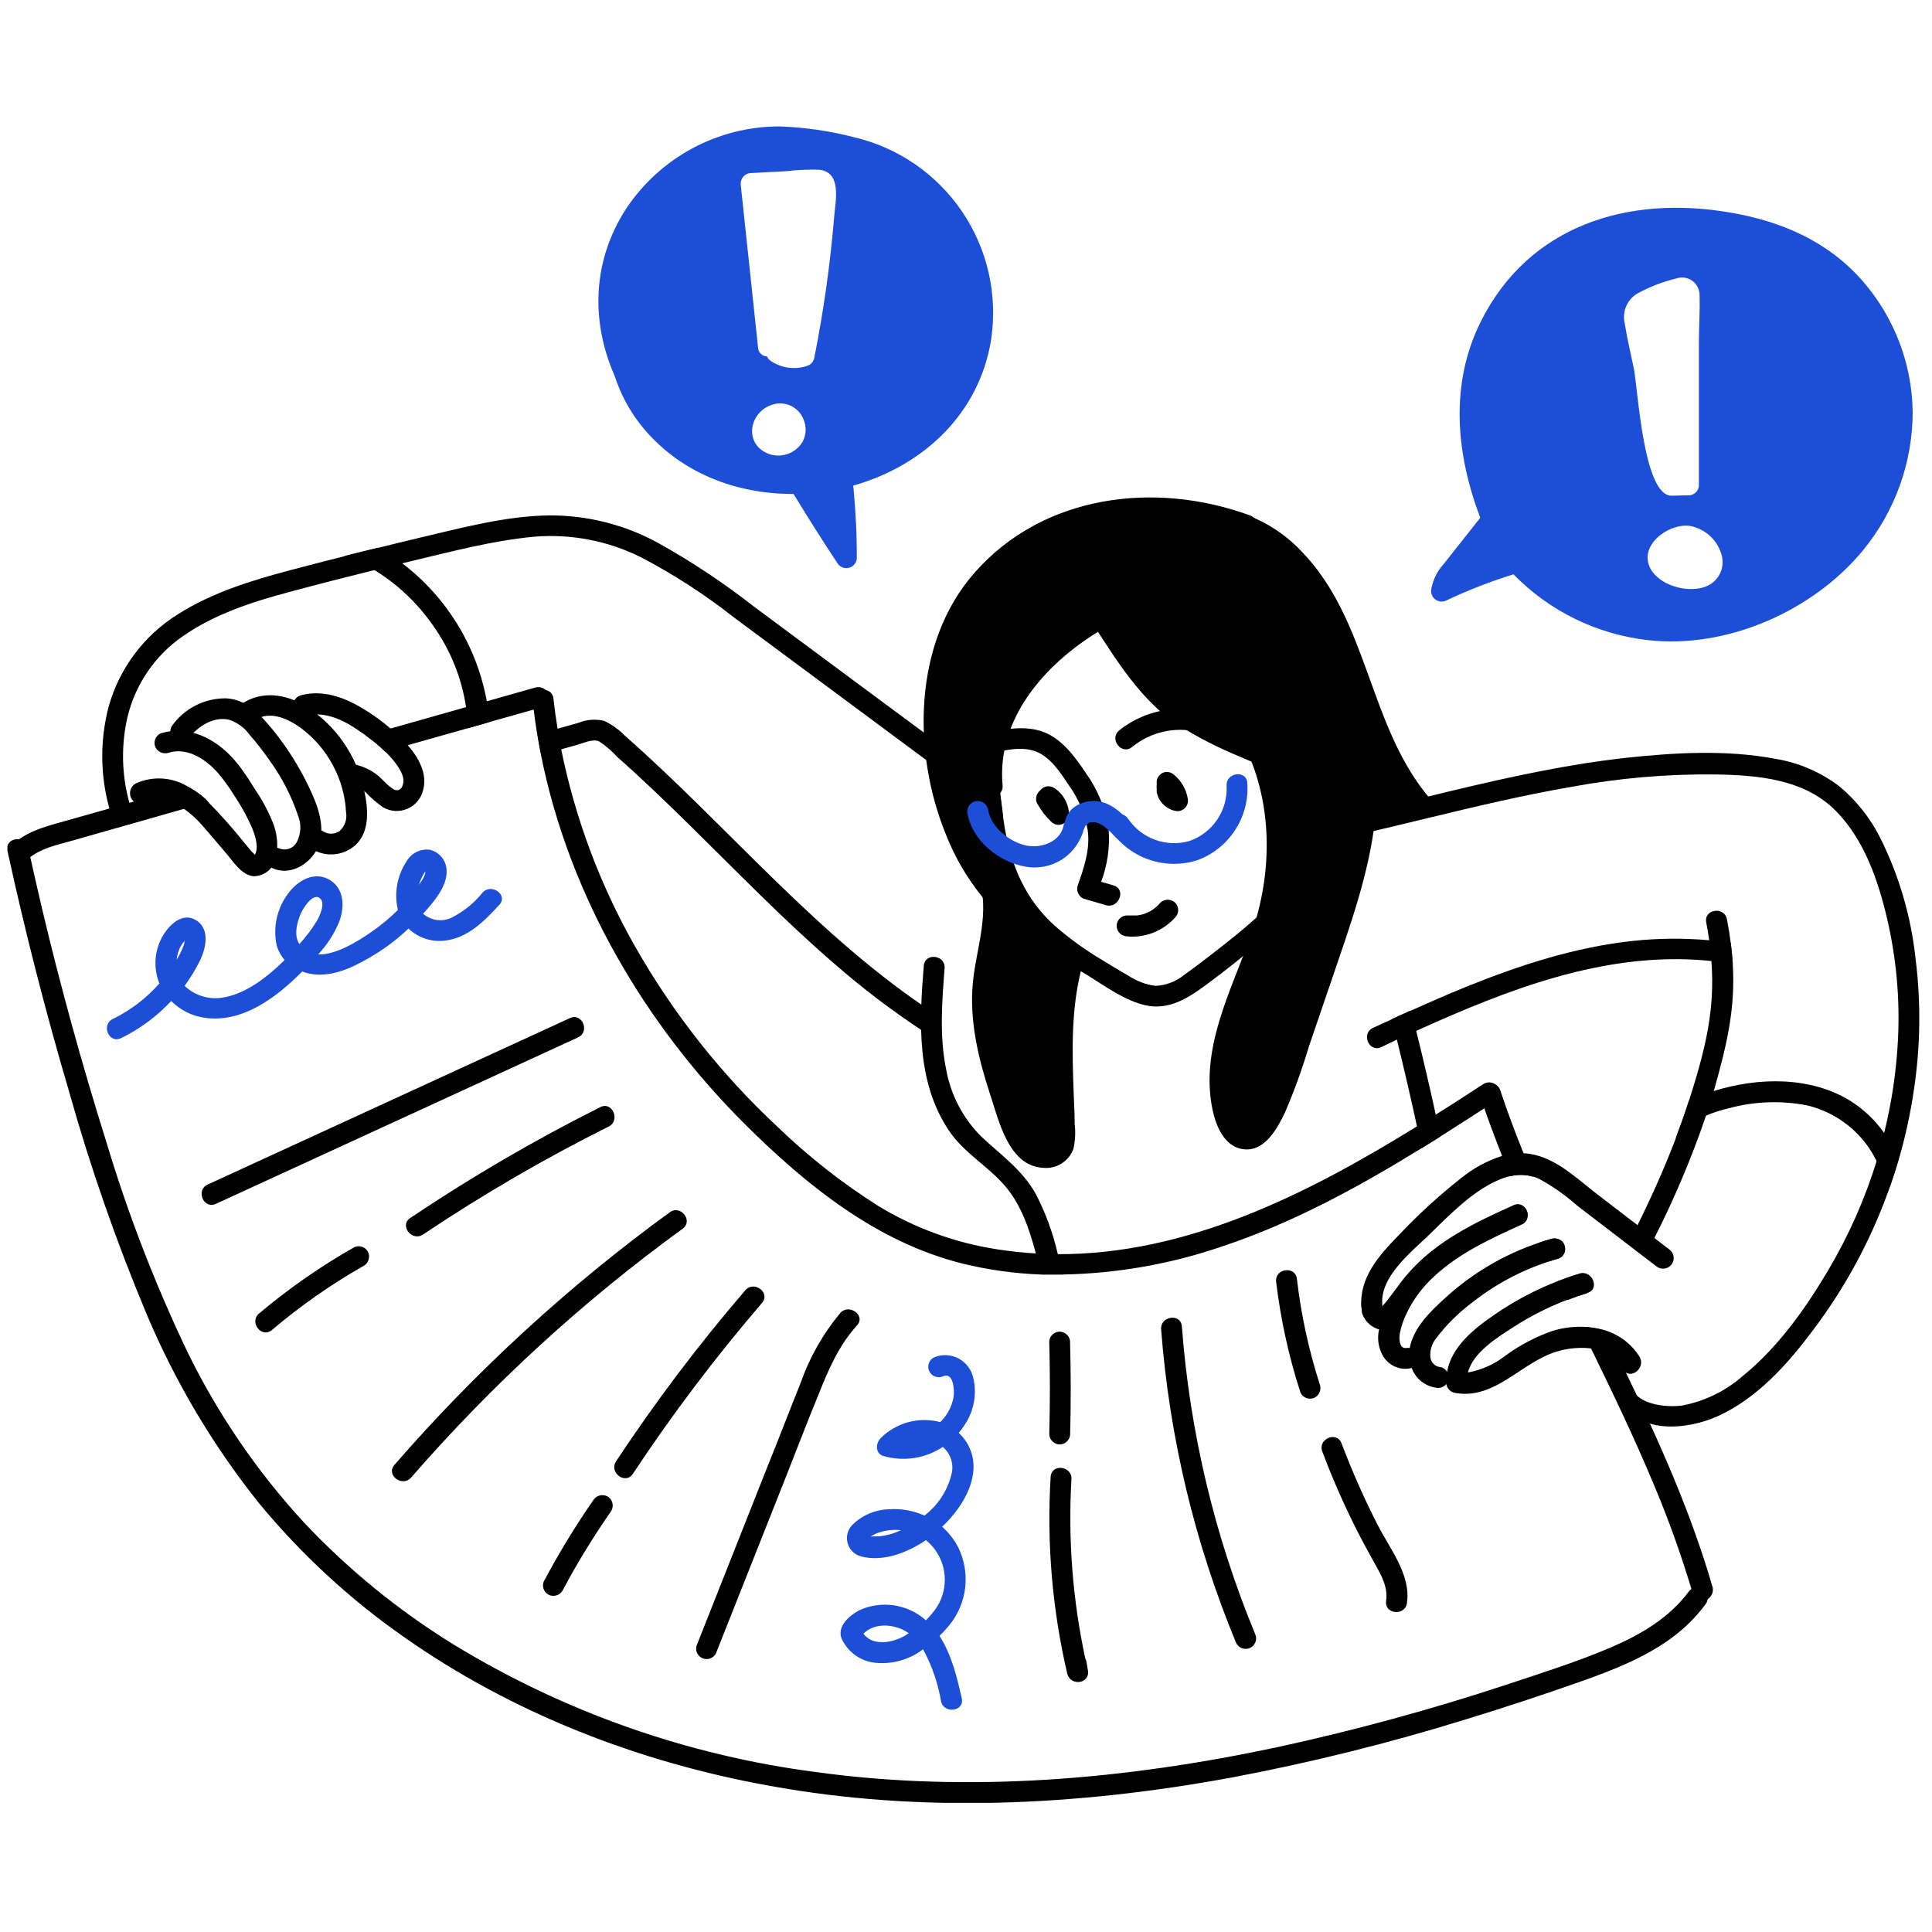 <svg width="96" height="96" viewBox="0 0 96 96" fill="none" xmlns="http://www.w3.org/2000/svg">
<rect width="96" height="96" fill="white"/>
<g clip-path="url(#clip0_158_13475)">
<path d="M82.331 62.943L78.38 59.915C77.798 59.398 77.159 58.948 76.475 58.575C76.382 58.529 76.284 58.493 76.183 58.468C75.813 58.361 75.421 58.352 75.046 58.442C74.869 58.48 74.696 58.535 74.529 58.604C73.156 59.173 72.026 60.377 70.974 61.392C70.095 62.241 68.607 63.412 68.681 64.778C68.688 64.823 68.688 64.869 68.681 64.914C69.106 64.442 69.475 63.847 69.921 63.33C71.317 61.691 73.285 60.746 75.209 59.885C75.285 59.846 75.371 59.829 75.457 59.837C75.543 59.845 75.624 59.877 75.692 59.93C75.766 59.986 75.825 60.06 75.863 60.144C75.902 60.228 75.919 60.321 75.914 60.413C75.911 60.507 75.881 60.597 75.828 60.674C75.775 60.75 75.701 60.81 75.615 60.846C74.09 61.54 72.535 62.248 71.291 63.397C70.723 63.905 70.258 64.518 69.921 65.202C69.746 65.541 69.621 65.905 69.552 66.281C69.519 66.502 69.519 67.019 69.866 66.982C69.926 66.971 69.987 66.971 70.047 66.982C70.25 65.941 71.084 65.162 71.812 64.493C73.168 63.254 74.769 62.315 76.512 61.735C76.689 61.676 76.881 61.621 77.051 61.569C77.152 61.534 77.261 61.528 77.366 61.551C77.47 61.575 77.566 61.627 77.642 61.702C77.68 61.745 77.711 61.794 77.734 61.846C77.747 61.882 77.755 61.919 77.76 61.957C77.785 62.073 77.769 62.195 77.714 62.3C77.658 62.405 77.567 62.488 77.457 62.533C77.287 62.581 77.121 62.629 76.959 62.684C75.567 63.136 74.268 63.834 73.122 64.745C72.463 65.24 71.876 65.824 71.376 66.48C71.263 66.613 71.178 66.768 71.127 66.935C71.075 67.102 71.058 67.277 71.077 67.451C71.091 67.57 71.143 67.68 71.226 67.766C71.308 67.852 71.417 67.909 71.535 67.927C71.612 67.933 71.687 67.958 71.751 68.001C71.816 68.043 71.869 68.102 71.904 68.171C72.118 66.934 73.211 66.048 74.223 65.35C75.215 64.662 76.284 64.093 77.409 63.655C77.731 63.53 78.063 63.412 78.395 63.312L78.48 63.282C79.112 63.087 79.521 64.043 78.883 64.242C78.513 64.353 78.192 64.468 77.863 64.593C76.942 64.944 76.06 65.389 75.231 65.922C74.459 66.421 73.189 67.192 72.942 68.197C73.627 68.074 74.271 67.783 74.817 67.351C75.537 66.827 76.331 66.412 77.173 66.122C77.609 65.992 78.062 65.926 78.517 65.926C78.937 65.924 79.356 65.986 79.758 66.107C80.464 66.321 81.069 66.783 81.463 67.407C81.773 67.909 81.157 68.474 80.769 68.189C80.717 68.15 80.673 68.102 80.64 68.046C80.468 67.763 80.236 67.523 79.959 67.342C79.682 67.161 79.369 67.044 79.041 67.001C78.198 66.908 77.345 67.073 76.597 67.473C75.227 68.167 74.012 69.511 72.325 69.216C72.211 69.202 72.104 69.151 72.022 69.071C71.939 68.991 71.885 68.886 71.867 68.773C71.811 68.84 71.739 68.892 71.658 68.925C71.577 68.958 71.489 68.971 71.402 68.961C71.12 68.93 70.853 68.82 70.63 68.644C70.408 68.469 70.239 68.234 70.143 67.968C70.099 67.988 70.051 68 70.003 68.005C69.763 68.035 69.52 67.999 69.3 67.899C69.081 67.799 68.893 67.64 68.758 67.44C68.629 67.237 68.542 67.009 68.502 66.771C68.462 66.533 68.47 66.29 68.526 66.055C68.494 66.051 68.463 66.042 68.433 66.029C68.34 65.994 68.25 65.948 68.167 65.893C68.102 65.852 68.043 65.802 67.99 65.745C67.931 65.694 67.88 65.634 67.839 65.568C67.781 65.489 67.735 65.402 67.702 65.309C67.666 65.228 67.653 65.139 67.665 65.051C67.653 65.008 67.644 64.963 67.639 64.918C67.562 63.471 68.504 62.4 69.456 61.425C70.43 60.389 71.479 59.427 72.594 58.545C73.2 58.052 73.893 57.676 74.636 57.437C74.983 57.336 75.343 57.291 75.703 57.304C75.812 57.308 75.921 57.319 76.028 57.338C77.332 57.537 78.395 58.601 79.399 59.369L82.944 62.082C83.058 62.164 83.135 62.287 83.158 62.425C83.182 62.563 83.149 62.705 83.068 62.819C82.987 62.933 82.863 63.01 82.725 63.033C82.587 63.057 82.445 63.024 82.331 62.943Z" fill="black"/>
<path d="M13.717 42.594C13.671 42.856 13.536 43.094 13.334 43.267C13.131 43.439 12.875 43.536 12.609 43.54C12.004 43.492 11.601 42.823 11.239 42.402C10.819 41.911 10.405 41.416 9.973 40.925C9.721 40.652 9.441 40.404 9.138 40.187C8.551 39.77 7.857 39.533 7.159 39.884C7.078 39.932 6.984 39.952 6.89 39.94C6.797 39.929 6.71 39.887 6.642 39.822C6.576 39.762 6.526 39.687 6.495 39.604C6.464 39.521 6.453 39.431 6.465 39.343C6.476 39.255 6.509 39.17 6.559 39.098C6.61 39.025 6.678 38.965 6.757 38.924C7.162 38.742 7.605 38.66 8.048 38.685C8.492 38.71 8.923 38.841 9.305 39.068C9.534 39.186 9.751 39.329 9.951 39.493C10.091 39.604 10.224 39.722 10.353 39.862C10.997 40.516 11.606 41.204 12.177 41.922L12.487 42.292C12.513 42.318 12.613 42.413 12.661 42.472C12.676 42.45 12.69 42.427 12.701 42.402C12.853 41.996 12.657 41.453 12.498 41.077C12.289 40.604 12.042 40.148 11.76 39.714L11.635 39.519C11.441 39.209 11.232 38.909 11.007 38.621C10.955 38.555 10.9 38.489 10.844 38.426C10.264 37.754 9.327 37.119 8.4 37.396C8.272 37.445 8.13 37.443 8.003 37.391C7.876 37.339 7.774 37.24 7.717 37.115C7.665 36.988 7.665 36.846 7.717 36.719C7.769 36.592 7.868 36.49 7.994 36.436C9.393 36.022 10.711 36.701 11.631 37.743C11.789 37.927 11.941 38.112 12.077 38.319C12.288 38.61 12.48 38.909 12.665 39.212C13.011 39.717 13.303 40.256 13.536 40.822C13.774 41.381 13.837 41.999 13.717 42.594Z" fill="black"/>
<path d="M15.327 39.057C14.847 38.061 14.254 37.125 13.558 36.266C12.945 35.527 12.254 34.737 11.217 34.7C10.695 34.697 10.18 34.819 9.715 35.056C9.25 35.294 8.85 35.641 8.547 36.066C8.475 36.177 8.447 36.311 8.47 36.441C8.493 36.572 8.565 36.688 8.67 36.768C8.776 36.847 8.908 36.883 9.04 36.869C9.171 36.855 9.292 36.791 9.378 36.69C9.821 36.096 10.611 35.583 11.383 35.764C11.799 35.9 12.16 36.167 12.413 36.524C12.756 36.913 13.076 37.323 13.369 37.75C13.988 38.594 14.473 39.528 14.806 40.519C14.894 40.734 14.934 40.965 14.923 41.197C14.911 41.429 14.848 41.655 14.739 41.86C14.658 42.003 14.528 42.113 14.373 42.169C14.218 42.226 14.048 42.224 13.894 42.166C13.284 41.886 12.904 42.853 13.524 43.133C14.396 43.54 15.371 42.971 15.773 42.159C16.242 41.151 15.773 39.98 15.327 39.057Z" fill="black"/>
<path d="M18.111 39.342C17.934 38.462 17.579 37.628 17.068 36.891C16.557 36.153 15.9 35.529 15.138 35.055C14.171 34.483 13.008 34.316 12.029 34.962C11.475 35.332 12.118 36.159 12.668 35.786C13.407 35.28 14.344 35.723 14.979 36.196C15.632 36.689 16.167 37.319 16.549 38.042C16.935 38.759 17.156 39.554 17.195 40.368C17.225 40.537 17.211 40.712 17.154 40.874C17.098 41.037 17 41.181 16.87 41.295C16.755 41.374 16.619 41.419 16.479 41.424C16.339 41.429 16.201 41.395 16.08 41.324C15.519 40.955 14.891 41.797 15.456 42.159C15.792 42.379 16.192 42.482 16.593 42.45C16.994 42.419 17.373 42.255 17.671 41.985C18.38 41.313 18.295 40.217 18.111 39.342Z" fill="black"/>
<path d="M21.021 39.271C20.97 39.475 20.873 39.665 20.736 39.825C20.6 39.984 20.428 40.11 20.234 40.191C20.04 40.273 19.831 40.308 19.621 40.294C19.411 40.279 19.208 40.216 19.027 40.109C18.732 39.902 18.457 39.667 18.207 39.408C17.89 39.138 17.937 38.847 17.531 38.81C16.863 38.751 16.575 37.864 17.24 37.923C17.73 37.967 18.201 38.133 18.609 38.407C18.945 38.629 19.182 38.987 19.529 39.197C19.567 39.23 19.614 39.252 19.663 39.261C19.712 39.27 19.763 39.266 19.811 39.25C19.858 39.233 19.901 39.205 19.934 39.167C19.968 39.13 19.991 39.084 20.001 39.035C20.153 38.666 19.898 38.263 19.695 37.975C19.528 37.747 19.34 37.534 19.134 37.34C18.835 37.045 18.512 36.777 18.166 36.539C18.004 36.425 17.841 36.31 17.679 36.203C16.94 35.715 16.062 35.339 15.157 35.564C15.021 35.584 14.882 35.549 14.771 35.467C14.66 35.384 14.586 35.261 14.566 35.125C14.55 34.989 14.587 34.852 14.668 34.742C14.75 34.632 14.871 34.558 15.006 34.534C16.047 34.276 17.081 34.645 17.96 35.165C18.468 35.464 18.949 35.808 19.396 36.192C19.637 36.392 19.866 36.607 20.083 36.834L20.253 37.019C20.799 37.639 21.253 38.455 21.021 39.271Z" fill="black"/>
<path d="M49.85 40.6L48.698 39.744C46.305 37.977 43.915 36.206 41.527 34.431L36.439 30.657C35.012 29.535 33.484 28.546 31.875 27.703C30.225 26.873 28.377 26.515 26.536 26.669C24.48 26.861 22.431 27.408 20.426 27.884L19.99 27.991C19.525 28.098 19.063 28.213 18.602 28.327C17.195 28.674 15.799 29.033 14.4 29.409C12.554 29.9 10.641 30.517 9.068 31.625C7.693 32.581 6.719 34.012 6.332 35.642C6.012 37.039 6.044 38.495 6.425 39.877C6.48 40.073 6.539 40.272 6.606 40.464C6.634 40.537 6.644 40.615 6.635 40.693C6.627 40.771 6.601 40.845 6.558 40.911L6.074 41.047L5.826 41.117C5.739 41.059 5.675 40.971 5.645 40.87C5.564 40.638 5.494 40.398 5.431 40.157C4.978 38.517 4.965 36.787 5.391 35.14C5.92 33.221 7.152 31.571 8.843 30.521C10.545 29.442 12.48 28.848 14.411 28.335C15.316 28.098 16.224 27.862 17.132 27.633C17.69 27.493 18.24 27.352 18.801 27.22C19.488 27.046 20.171 26.884 20.858 26.718C22.959 26.226 25.119 25.639 27.29 25.61C29.184 25.6 31.049 26.072 32.71 26.983C34.379 27.914 35.972 28.973 37.477 30.151L42.842 34.132C44.74 35.535 46.636 36.941 48.532 38.352L49.672 39.194C49.728 39.641 49.794 40.124 49.85 40.6Z" fill="black"/>
<path d="M75.715 57.331C75.866 57.7 76.021 58.091 76.183 58.468C75.813 58.361 75.421 58.353 75.046 58.442C74.909 58.113 74.776 57.792 74.647 57.463C74.278 56.514 73.909 55.558 73.591 54.587C73.377 53.956 74.33 53.546 74.548 54.181C74.902 55.241 75.294 56.293 75.715 57.331Z" fill="black"/>
<path d="M75.903 60.413L75.681 59.93C75.755 59.986 75.813 60.06 75.852 60.144C75.89 60.228 75.908 60.321 75.903 60.413Z" fill="black"/>
<path d="M77.454 62.533C77.284 62.581 77.117 62.629 76.955 62.684C76.807 62.367 76.656 62.053 76.508 61.735C76.685 61.676 76.877 61.621 77.047 61.569C77.148 61.534 77.257 61.528 77.362 61.551C77.466 61.575 77.562 61.627 77.638 61.702C77.679 61.787 77.719 61.872 77.756 61.957C77.782 62.073 77.765 62.195 77.71 62.3C77.654 62.405 77.564 62.488 77.454 62.533Z" fill="black"/>
<path d="M78.86 64.261C78.528 64.361 78.203 64.475 77.874 64.601L77.42 63.663C77.742 63.537 78.074 63.419 78.406 63.319C78.558 63.641 78.713 63.947 78.86 64.261Z" fill="black"/>
<path d="M84.133 79.248C83.578 77.366 82.918 75.517 82.154 73.71C81.205 71.439 80.141 69.223 79.063 67.015L78.539 65.941C78.959 65.939 79.377 66 79.78 66.122C80.119 66.816 80.455 67.507 80.791 68.204C82.457 71.657 84.022 75.153 85.093 78.849C85.266 79.477 84.306 79.887 84.133 79.248Z" fill="black"/>
<path d="M9.95 39.478C10.091 39.589 10.223 39.707 10.353 39.847L9.138 40.191L6.553 40.929L6.07 41.066L5.822 41.136L3.485 41.8C2.769 42 2.008 42.17 1.428 42.646C0.908 43.071 0.269 42.243 0.79 41.823C1.503 41.247 2.385 41.036 3.245 40.792L5.427 40.176L6.077 39.991L6.421 39.895L6.638 39.833C7.525 39.581 8.414 39.334 9.301 39.094C9.53 39.199 9.748 39.328 9.95 39.478Z" fill="black"/>
<path d="M26.998 35.121L24.296 35.885L23.232 36.188L21.245 36.749L20.267 37.026C19.898 37.13 19.529 37.237 19.133 37.347C18.835 37.053 18.511 36.785 18.166 36.546L19.41 36.199L23.158 35.136L24.196 34.844L26.592 34.165C27.231 33.984 27.64 34.94 26.998 35.121Z" fill="black"/>
<path d="M74.349 54.687C73.429 55.285 72.502 55.883 71.572 56.47L70.63 57.057C67.473 59.003 64.209 60.783 60.661 61.957C58.129 62.818 55.478 63.281 52.804 63.33C52.435 63.33 52.066 63.33 51.726 63.33C50.414 63.282 49.11 63.1 47.834 62.788C43.573 61.728 40.08 58.907 37.015 55.861C32.009 50.869 28.276 44.477 26.884 37.525C26.817 37.189 26.755 36.845 26.699 36.502C26.603 35.959 26.533 35.394 26.47 34.859C26.396 34.194 27.427 34.043 27.5 34.711C27.556 35.217 27.626 35.719 27.707 36.221C27.759 36.561 27.822 36.904 27.888 37.244C28.579 40.652 29.803 43.929 31.514 46.955C33.422 50.33 35.838 53.391 38.677 56.031C40.191 57.487 41.847 58.787 43.621 59.911C45.428 61.015 47.436 61.75 49.529 62.075C50.171 62.175 50.81 62.245 51.449 62.282C51.818 62.304 52.187 62.315 52.531 62.319C58.948 62.352 64.915 59.365 70.379 55.986C70.693 55.794 71.003 55.617 71.314 55.403C72.118 54.901 72.908 54.388 73.691 53.878C74.267 53.505 74.902 54.321 74.349 54.687Z" fill="black"/>
<path d="M83.915 79.082C82.944 80.396 81.526 81.223 80.042 81.859C78.369 82.575 76.615 83.125 74.873 83.705C71.128 84.941 67.321 85.98 63.467 86.817C55.964 88.416 48.181 89.103 40.553 88.054C34.151 87.225 27.996 85.054 22.49 81.685C19.787 80.011 17.313 77.993 15.131 75.681C12.78 73.134 10.815 70.257 9.297 67.141C7.686 63.763 6.338 60.266 5.265 56.681C4.062 52.853 2.997 48.983 2.071 45.072C1.839 44.086 1.617 43.097 1.399 42.118C1.259 41.468 0.229 41.612 0.369 42.27C1.248 46.304 2.272 50.304 3.441 54.27C4.497 58.023 5.782 61.709 7.289 65.306C8.707 68.67 10.58 71.823 12.857 74.677C14.951 77.219 17.382 79.464 20.082 81.349C25.477 85.141 31.765 87.57 38.234 88.734C45.785 90.115 53.594 89.719 61.126 88.338C65.088 87.595 69.003 86.623 72.853 85.429C74.758 84.846 76.652 84.222 78.535 83.557C80.108 83.003 81.692 82.386 83.047 81.397C83.697 80.925 84.271 80.358 84.749 79.713C84.833 79.603 84.87 79.463 84.85 79.326C84.831 79.188 84.758 79.064 84.648 78.98C84.537 78.897 84.398 78.86 84.26 78.879C84.123 78.898 83.999 78.971 83.915 79.082Z" fill="black"/>
<path d="M95.103 54.14C94.934 55.297 94.688 56.44 94.364 57.563C94.202 58.129 94.017 58.689 93.811 59.243C92.923 61.684 91.679 63.98 90.118 66.055C88.844 67.761 87.334 69.471 85.355 70.368C83.878 71.047 81.175 71.354 80.555 69.341C80.356 68.71 80.884 68.308 81.08 68.946C81.349 69.799 82.811 69.947 83.586 69.84C84.696 69.63 85.73 69.127 86.581 68.385C88.32 66.978 89.69 65.062 90.823 63.15C91.849 61.425 92.666 59.584 93.257 57.666C93.401 57.209 93.526 56.747 93.626 56.282C94.008 54.74 94.238 53.164 94.313 51.578C94.406 49.581 94.222 47.58 93.766 45.633C93.323 43.743 92.633 41.745 91.255 40.327C89.671 38.695 87.323 38.514 85.174 38.481C82.797 38.459 80.423 38.666 78.085 39.098C73.315 39.921 68.67 41.339 63.91 42.229C63.253 42.351 63.105 41.321 63.763 41.199C69.467 40.132 75.028 38.289 80.814 37.654C83.239 37.392 85.824 37.248 88.235 37.709C89.384 37.899 90.469 38.367 91.396 39.072C92.217 39.757 92.894 40.599 93.386 41.55C94.349 43.455 94.958 45.519 95.184 47.642C95.455 49.801 95.427 51.988 95.103 54.14Z" fill="black"/>
<path d="M85.159 54.203C85.037 54.616 84.904 55.034 84.768 55.447C84.058 57.526 83.203 59.551 82.209 61.51C81.91 62.108 80.939 61.735 81.238 61.141C81.976 59.664 82.667 58.146 83.261 56.584C83.494 55.968 83.716 55.347 83.911 54.738C84.753 52.095 85.218 50.2 85.041 47.782C85.015 47.442 84.982 47.095 84.93 46.733C84.89 46.442 84.841 46.143 84.782 45.832C84.657 45.168 85.691 45.024 85.812 45.681C85.891 46.095 85.954 46.49 86.001 46.866C86.045 47.236 86.082 47.605 86.101 47.926C86.226 50.042 85.85 51.781 85.159 54.203Z" fill="black"/>
<path d="M94.346 57.563C94.183 58.129 93.999 58.689 93.792 59.243C93.678 58.695 93.49 58.164 93.234 57.666C92.9 56.988 92.42 56.391 91.829 55.919C91.238 55.446 90.55 55.108 89.815 54.931C88.52 54.675 87.183 54.721 85.909 55.067C85.518 55.156 85.136 55.279 84.768 55.436C84.172 55.669 83.651 56.06 83.261 56.566C83.494 55.95 83.716 55.329 83.911 54.72C84.244 54.539 84.592 54.388 84.952 54.27C85.019 54.27 85.089 54.225 85.159 54.211C87.375 53.52 89.989 53.472 91.983 54.727C92.623 55.139 93.178 55.669 93.618 56.289C93.907 56.686 94.151 57.113 94.346 57.563Z" fill="black"/>
<path d="M45.862 51.234C44.309 50.214 42.829 49.087 41.431 47.863C38.924 45.7 36.632 43.322 34.265 40.999C33.094 39.844 31.905 38.703 30.668 37.61C30.402 37.314 30.098 37.054 29.764 36.838C29.453 36.698 28.981 36.931 28.656 37.015L27.895 37.23L26.891 37.51C26.825 37.174 26.762 36.831 26.706 36.487L27.715 36.207L28.737 35.919C29.146 35.749 29.599 35.716 30.029 35.823C30.412 36.007 30.76 36.257 31.056 36.561C36.225 41.114 40.656 46.586 46.475 50.385C47.047 50.766 46.419 51.6 45.862 51.234Z" fill="black"/>
<path d="M52.822 63.33C52.453 63.33 52.084 63.33 51.744 63.33C51.681 63.068 51.611 62.799 51.541 62.536C51.519 62.452 51.496 62.367 51.471 62.282C51.153 61.104 50.762 59.904 49.964 58.959C49.104 57.94 47.904 57.304 47.151 56.178C45.53 53.764 45.674 50.765 45.903 47.992C45.954 47.321 46.988 47.442 46.936 48.111C46.807 49.783 46.674 51.482 47.014 53.14C47.239 54.398 47.844 55.557 48.746 56.463C49.728 57.389 50.773 58.102 51.456 59.306C51.952 60.259 52.324 61.271 52.563 62.319C52.623 62.54 52.678 62.762 52.737 62.983L52.822 63.33Z" fill="black"/>
<path d="M71.579 56.47L70.638 57.057C70.56 56.688 70.486 56.319 70.409 55.971C70.098 54.528 69.762 53.092 69.412 51.663L69.157 50.64L70.043 50.234C70.112 50.307 70.161 50.395 70.187 50.492C70.25 50.739 70.313 50.983 70.372 51.231C70.716 52.611 71.04 53.999 71.343 55.392C71.413 55.75 71.494 56.108 71.579 56.47Z" fill="black"/>
<path d="M86.101 47.9C85.731 47.837 85.395 47.789 85.041 47.756L84.723 47.723C79.691 47.291 74.891 49.178 70.364 51.227L69.404 51.663C69.15 51.785 68.887 51.903 68.632 52.032C68.023 52.316 67.617 51.352 68.226 51.072L69.149 50.651L70.036 50.248C70.955 49.835 71.882 49.429 72.823 49.045C75.493 47.963 78.273 47.058 81.149 46.752C82.406 46.618 83.672 46.608 84.93 46.722C85.299 46.756 85.646 46.8 86.001 46.855C86.045 47.206 86.082 47.56 86.101 47.9Z" fill="black"/>
<path d="M66.506 40.312C66.216 41.55 65.778 42.749 65.203 43.883C64.587 44.928 63.788 45.854 62.843 46.615C61.885 47.438 60.901 48.221 59.889 48.967C59.018 49.606 58.076 50.2 56.935 49.957C55.924 49.735 54.989 49.052 54.118 48.51C53.222 47.979 52.381 47.361 51.607 46.663C50.049 45.186 49.252 43.381 48.901 41.295C48.812 40.785 48.749 40.268 48.694 39.751C48.639 39.234 48.587 38.806 48.528 38.337C48.42 37.217 48.172 36.114 47.79 35.055C47.55 34.427 48.528 34.025 48.749 34.648C49.314 36.125 49.488 37.643 49.665 39.179C49.721 39.655 49.776 40.132 49.842 40.608C49.868 40.763 49.894 40.925 49.916 41.081C50.234 43.001 50.95 44.695 52.427 46.014C53.146 46.639 53.919 47.199 54.738 47.686C55.178 47.956 55.617 48.225 56.064 48.476C56.469 48.749 56.931 48.924 57.415 48.986C57.948 48.962 58.458 48.764 58.867 48.421C59.306 48.114 59.734 47.782 60.162 47.453C61.052 46.77 61.931 46.069 62.747 45.304C63.49 44.635 64.092 43.824 64.519 42.919C64.933 41.956 65.269 40.961 65.523 39.943C65.716 39.271 66.683 39.674 66.506 40.312Z" fill="black"/>
<path d="M55.333 43.997L54.716 43.816C55.033 42.971 55.159 42.066 55.086 41.165C54.93 40.17 54.541 39.225 53.952 38.407C53.424 37.621 52.793 36.742 51.884 36.384C50.976 36.026 49.887 36.218 48.931 36.454C48.284 36.617 48.428 37.647 49.078 37.484C49.816 37.303 50.696 37.056 51.449 37.333C52.202 37.61 52.704 38.411 53.129 39.046C53.6 39.705 53.914 40.462 54.048 41.261C54.177 42.203 53.864 43.108 53.557 43.983C53.509 44.112 53.513 44.254 53.568 44.38C53.623 44.506 53.725 44.606 53.852 44.658L54.96 44.98C55.592 45.157 55.979 44.189 55.333 43.997Z" fill="black"/>
<path d="M53.117 40.379C53.106 40.253 53.08 40.13 53.04 40.01C53.014 39.922 52.978 39.838 52.933 39.759C52.874 39.644 52.801 39.537 52.715 39.441C52.626 39.339 52.524 39.248 52.412 39.172C52.3 39.092 52.162 39.056 52.025 39.072C51.889 39.092 51.767 39.165 51.685 39.275C51.611 39.338 51.552 39.418 51.515 39.508L51.486 39.637C51.474 39.726 51.486 39.817 51.522 39.899C51.624 40.081 51.738 40.256 51.862 40.423C51.995 40.586 52.138 40.74 52.29 40.885L52.412 40.951L52.545 40.985C52.656 40.995 52.768 40.969 52.863 40.911C52.905 40.895 52.943 40.866 52.97 40.83C53.007 40.8 53.036 40.762 53.055 40.719C53.081 40.68 53.098 40.636 53.103 40.59C53.128 40.522 53.133 40.449 53.117 40.379Z" fill="black"/>
<path d="M59.025 39.711C58.948 39.214 58.684 38.766 58.287 38.459C58.18 38.382 58.048 38.346 57.917 38.359C57.782 38.38 57.66 38.453 57.578 38.562C57.536 38.617 57.506 38.68 57.489 38.746C57.472 38.813 57.468 38.882 57.478 38.95C57.467 39.047 57.467 39.145 57.478 39.242C57.474 39.282 57.474 39.323 57.478 39.364C57.495 39.44 57.517 39.515 57.544 39.589C57.59 39.703 57.654 39.808 57.736 39.899C57.815 39.991 57.907 40.071 58.01 40.135C58.078 40.177 58.15 40.214 58.224 40.246C58.304 40.271 58.385 40.291 58.468 40.305C58.545 40.311 58.623 40.299 58.696 40.271C58.769 40.242 58.835 40.198 58.888 40.141C58.941 40.084 58.981 40.016 59.005 39.941C59.029 39.867 59.036 39.788 59.025 39.711Z" fill="black"/>
<path d="M61.189 35.948C60.337 35.424 59.343 35.176 58.344 35.238C57.346 35.3 56.391 35.67 55.61 36.295C55.097 36.72 55.732 37.543 56.249 37.119C56.848 36.629 57.583 36.335 58.354 36.275C59.126 36.215 59.897 36.392 60.565 36.783C60.678 36.864 60.818 36.898 60.956 36.878C61.093 36.858 61.218 36.785 61.303 36.676C61.384 36.564 61.417 36.425 61.395 36.288C61.374 36.152 61.3 36.03 61.189 35.948Z" fill="black"/>
<path d="M58.342 44.81C58.23 44.728 58.09 44.692 57.952 44.712C57.814 44.731 57.689 44.803 57.604 44.913L57.5 45.024C57.434 45.083 57.364 45.135 57.293 45.186L57.186 45.26C57.079 45.316 56.994 45.352 56.909 45.389L56.791 45.43C56.695 45.455 56.598 45.475 56.5 45.489H56.378C56.234 45.489 56.149 45.489 56.064 45.489C55.927 45.475 55.791 45.516 55.683 45.601C55.575 45.687 55.505 45.811 55.488 45.947C55.474 46.084 55.515 46.22 55.6 46.328C55.686 46.435 55.81 46.505 55.946 46.523C56.41 46.575 56.88 46.512 57.315 46.34C57.749 46.168 58.135 45.893 58.438 45.537C58.521 45.428 58.558 45.29 58.54 45.154C58.522 45.017 58.451 44.894 58.342 44.81Z" fill="black"/>
<path d="M62.108 25.61C57.408 23.889 51.847 24.565 48.425 28.457C45.375 31.924 45.319 37.355 47.003 41.468C47.895 43.743 49.478 45.68 51.53 47.007C52.091 47.376 52.719 46.53 52.15 46.176C48.746 44.045 47.018 40.025 46.959 36.1C46.926 33.906 47.365 31.647 48.657 29.823C49.886 28.137 51.619 26.884 53.605 26.245C56.241 25.377 59.144 25.621 61.728 26.562C62.348 26.795 62.739 25.824 62.108 25.61Z" fill="black"/>
<path d="M53.612 47.343L51.511 45.581C50.994 45.15 50.374 45.984 50.887 46.412L52.733 47.948C52.384 49.475 52.23 51.039 52.275 52.604C52.275 53.442 52.32 54.277 52.349 55.115C52.349 55.521 52.386 55.931 52.386 56.341C52.386 56.658 52.386 56.935 52.017 56.987C51.356 57.079 51.016 56.33 50.817 55.831C50.514 55.093 50.248 54.303 50.005 53.524C49.445 51.913 49.247 50.198 49.425 48.502C49.665 46.711 50.237 44.902 49.536 43.141C49.288 42.513 48.332 42.923 48.579 43.543C49.266 45.275 48.476 47.166 48.332 48.927C48.177 50.773 48.62 52.619 49.203 54.395C49.636 55.695 50.119 57.936 51.828 58.028C52.15 58.062 52.474 57.987 52.748 57.815C53.022 57.643 53.23 57.384 53.339 57.079C53.428 56.681 53.449 56.27 53.401 55.865C53.401 55.373 53.372 54.882 53.353 54.388C53.272 52.239 53.206 50.038 53.789 47.945C53.826 47.838 53.829 47.723 53.797 47.615C53.766 47.507 53.701 47.412 53.612 47.343Z" fill="black"/>
<path d="M53.956 30.535C50.95 32.382 48.45 35.442 48.786 39.157C48.845 39.825 49.894 39.674 49.816 39.009C49.525 35.686 51.94 32.991 54.616 31.359C55.163 31.008 54.52 30.188 53.956 30.535Z" fill="black"/>
<path d="M65.358 37.643C64.143 37.577 63.042 37.082 61.946 36.602C60.913 36.19 59.924 35.678 58.992 35.073C58.095 34.421 57.324 33.613 56.714 32.688C56.005 31.68 55.325 30.646 54.635 29.623C54.266 29.066 53.438 29.708 53.812 30.262C55.178 32.282 56.422 34.6 58.49 35.992C59.483 36.621 60.531 37.16 61.621 37.602C62.773 38.108 63.951 38.61 65.224 38.677C65.904 38.714 66.041 37.68 65.358 37.643Z" fill="black"/>
<path d="M67.307 40.516C67.07 42.731 66.388 44.832 65.675 46.922L63.526 53.221C63.223 54.107 62.928 55.181 62.267 55.876C61.529 56.636 61.23 54.768 61.189 54.362C60.964 52.246 61.802 50.171 62.562 48.244C63.43 46.028 64.287 43.721 63.929 41.313C63.894 39.933 63.608 38.571 63.087 37.292C63.033 37.165 62.931 37.064 62.803 37.012C62.674 36.96 62.531 36.962 62.404 37.015C62.276 37.069 62.175 37.171 62.123 37.3C62.072 37.428 62.073 37.571 62.127 37.698C63.275 40.501 63.15 43.728 62.127 46.56C61.134 49.314 59.623 52.124 60.251 55.145C60.421 55.953 60.842 56.991 61.787 57.105C62.839 57.238 63.463 56.082 63.847 55.285C64.309 54.21 64.708 53.109 65.043 51.988L66.229 48.513C67.108 45.929 68.045 43.344 68.337 40.641C68.342 40.511 68.298 40.383 68.213 40.283C68.129 40.184 68.01 40.12 67.88 40.104C67.75 40.088 67.619 40.121 67.513 40.198C67.407 40.274 67.333 40.388 67.307 40.516Z" fill="black"/>
<path d="M71.081 39.714C67.994 36.129 68.031 30.853 64.674 27.4C63.837 26.509 62.786 25.845 61.621 25.473C60.982 25.281 60.598 26.248 61.252 26.441C63.918 27.245 65.461 29.811 66.443 32.252C67.551 35.025 68.289 38.034 70.268 40.353C70.693 40.859 71.516 40.224 71.081 39.714Z" fill="black"/>
<path d="M53.118 47.494C53.118 47.494 52.593 51.526 52.748 53.542C52.903 55.558 53.627 57.138 52.401 57.312C51.175 57.485 49.244 55.909 49.156 53.457C49.067 51.005 48.631 48.724 48.893 47.494C49.156 46.264 49.333 44.341 49.333 44.341C47.521 42.31 46.495 39.699 46.438 36.978C46.353 32.418 48.103 27.6 52.837 26.02C57.571 24.439 62.743 25.318 65.022 28.475C67.3 31.632 68.001 35.664 68.965 37.503C69.467 38.416 69.893 39.37 70.239 40.353L67.828 40.744C67.828 40.744 65.812 48.284 64.671 51.175C63.53 54.066 63.268 56.961 62.042 56.714C60.816 56.466 60.026 53.645 60.812 51.175C61.599 48.705 62.743 47.058 63.179 44.865C63.615 42.672 63.179 40.66 63.179 39.781C63.113 39.029 62.936 38.291 62.655 37.591C62.655 37.591 59.332 35.837 57.57 34.084C55.809 32.33 54.502 30.76 54.502 30.76C54.502 30.76 51.083 32.688 50.208 34.704C49.333 36.72 48.805 38.824 49.156 40.578C49.506 42.332 50.035 44.171 51.172 45.574C51.731 46.299 52.385 46.945 53.118 47.494Z" fill="black"/>
<path d="M53.42 40.575C53.284 40.563 53.148 40.604 53.041 40.689C52.934 40.774 52.863 40.897 52.844 41.033C52.693 41.812 51.766 42.17 50.998 42.015C50.171 41.841 49.233 41.106 49.097 40.231C49.073 40.098 48.999 39.98 48.889 39.9C48.78 39.821 48.644 39.787 48.51 39.806C48.376 39.826 48.255 39.896 48.172 40.003C48.089 40.11 48.052 40.245 48.066 40.379C48.281 41.753 49.632 42.846 50.958 43.063C51.595 43.18 52.252 43.046 52.794 42.69C53.335 42.333 53.718 41.782 53.863 41.151C53.878 41.016 53.84 40.881 53.758 40.774C53.675 40.666 53.554 40.595 53.42 40.575Z" fill="#1D4ED8"/>
<path d="M56.219 40.914C55.754 40.42 55.215 39.873 54.495 39.807C53.867 39.748 53.114 40.069 52.94 40.73C52.894 40.856 52.894 40.995 52.94 41.121C52.997 41.249 53.1 41.35 53.228 41.406C53.357 41.454 53.5 41.45 53.626 41.395C53.753 41.34 53.852 41.238 53.904 41.11C53.904 41.084 53.923 41.058 53.934 41.029C54.089 40.892 54.126 40.874 54.166 40.859H54.299C54.344 40.859 54.395 40.859 54.436 40.859C54.515 40.88 54.592 40.908 54.665 40.944C54.745 40.987 54.821 41.037 54.894 41.092C54.993 41.169 55.086 41.254 55.178 41.339C55.2 41.365 55.226 41.387 55.248 41.409L55.392 41.564C55.479 41.672 55.605 41.742 55.743 41.76C55.88 41.777 56.02 41.74 56.131 41.657C56.24 41.569 56.311 41.443 56.327 41.304C56.344 41.165 56.305 41.025 56.219 40.914Z" fill="#1D4ED8"/>
<path d="M61.979 38.902C61.931 38.234 60.901 38.385 60.949 39.05C60.979 39.645 60.815 40.233 60.482 40.727C60.149 41.221 59.665 41.594 59.103 41.789C58.542 41.95 57.946 41.929 57.398 41.73C56.85 41.531 56.38 41.164 56.053 40.682C55.684 40.128 54.853 40.77 55.229 41.32C55.699 41.981 56.367 42.475 57.137 42.73C57.906 42.985 58.737 42.988 59.509 42.738C60.279 42.452 60.937 41.923 61.382 41.231C61.828 40.54 62.037 39.722 61.979 38.902Z" fill="#1D4ED8"/>
<path d="M24.296 35.885L23.232 36.188C23.233 35.836 23.209 35.484 23.158 35.136C22.938 33.671 22.374 32.279 21.512 31.074C20.742 29.966 19.751 29.03 18.602 28.323C18.134 28.042 17.639 27.808 17.125 27.626C17.682 27.485 18.233 27.345 18.794 27.212C19.209 27.441 19.606 27.7 19.983 27.988C22.192 29.667 23.692 32.114 24.189 34.844C24.246 35.189 24.282 35.536 24.296 35.885Z" fill="black"/>
<path d="M23.982 44.348C23.566 44.868 23.044 45.293 22.45 45.593C22.22 45.706 21.961 45.748 21.707 45.714C21.454 45.68 21.216 45.571 21.024 45.401C21.559 44.813 22.243 44.016 22.191 43.24C22.183 43.004 22.097 42.777 21.948 42.594C21.798 42.411 21.593 42.281 21.364 42.225C21.139 42.195 20.911 42.231 20.706 42.329C20.502 42.428 20.331 42.584 20.215 42.779C19.977 43.132 19.815 43.532 19.738 43.951C19.662 44.37 19.674 44.801 19.773 45.216C19.349 45.635 18.888 46.014 18.395 46.349C17.804 46.752 16.708 47.457 15.811 47.424C16.252 46.952 16.605 46.404 16.852 45.807C17.118 45.098 17.125 44.2 16.42 43.746C15.652 43.248 14.788 43.746 14.312 44.404C14.039 44.769 13.847 45.189 13.75 45.635C13.653 46.081 13.653 46.542 13.75 46.988C13.827 47.252 13.962 47.496 14.145 47.701C13.322 48.513 12.299 49.325 11.192 49.547C10.835 49.627 10.463 49.618 10.111 49.52C9.759 49.422 9.436 49.239 9.172 48.986C9.461 48.596 9.714 48.18 9.929 47.745C10.228 47.143 10.449 46.183 9.766 45.74C8.961 45.22 8.175 46.194 7.92 46.848C7.658 47.495 7.658 48.22 7.92 48.867C7.274 49.602 6.489 50.201 5.609 50.629C5.007 50.92 5.409 51.877 6.015 51.585C6.952 51.128 7.797 50.502 8.507 49.739C8.956 50.193 9.543 50.487 10.176 50.573C12.059 50.843 13.746 49.551 15.017 48.273C15.261 48.367 15.519 48.419 15.781 48.428C16.782 48.461 17.727 47.97 18.558 47.468C19.184 47.089 19.767 46.644 20.297 46.139C20.532 46.364 20.814 46.535 21.123 46.639C21.432 46.743 21.76 46.778 22.084 46.741C23.232 46.623 24.063 45.77 24.805 44.968C25.27 44.481 24.432 43.864 23.982 44.348ZM9.065 46.885C9.104 46.842 9.14 46.796 9.172 46.748C9.168 46.847 9.145 46.945 9.105 47.036C9.015 47.261 8.906 47.479 8.78 47.686C8.791 47.545 8.821 47.406 8.869 47.273C8.915 47.134 8.981 47.004 9.065 46.885ZM14.95 45.386C15.057 45.138 15.56 44.315 15.914 44.647C16.187 44.906 15.862 45.563 15.718 45.803C15.472 46.197 15.19 46.568 14.876 46.911C14.588 46.482 14.755 45.836 14.95 45.386ZM21.142 43.292C21.125 43.44 21.073 43.582 20.991 43.706C20.936 43.794 20.876 43.883 20.817 43.971C20.88 43.752 20.975 43.543 21.098 43.351L21.142 43.292Z" fill="#1D4ED8"/>
<path d="M28.32 50.588L10.32 58.859C9.71 59.14 10.117 60.1 10.726 59.819L28.722 51.548C29.331 51.268 28.929 50.311 28.32 50.588Z" fill="black"/>
<path d="M18.303 62.241C18.248 62.114 18.146 62.014 18.018 61.962C17.891 61.911 17.747 61.911 17.62 61.964C15.94 62.916 14.352 64.021 12.875 65.265C12.362 65.697 13.001 66.521 13.514 66.085C14.918 64.895 16.428 63.837 18.026 62.924C18.15 62.867 18.248 62.764 18.299 62.638C18.351 62.511 18.352 62.369 18.303 62.241Z" fill="black"/>
<path d="M29.83 55.012C26.568 56.647 23.414 58.487 20.385 60.521C19.827 60.89 20.47 61.713 21.024 61.34C23.984 59.357 27.067 57.564 30.255 55.972C30.834 55.672 30.428 54.712 29.83 55.012Z" fill="black"/>
<path d="M33.283 60.236C28.262 63.891 23.671 68.102 19.599 72.79C19.159 73.296 19.994 73.92 20.433 73.414C24.446 68.798 28.97 64.652 33.918 61.056C34.464 60.665 33.822 59.845 33.283 60.236Z" fill="black"/>
<path d="M30.247 74.396C30.135 74.313 29.994 74.277 29.856 74.297C29.718 74.317 29.593 74.391 29.509 74.503C28.597 75.815 27.765 77.18 27.016 78.591C26.967 78.719 26.97 78.863 27.025 78.989C27.081 79.116 27.184 79.215 27.312 79.266C27.441 79.312 27.583 79.307 27.708 79.252C27.834 79.197 27.934 79.097 27.988 78.971C28.695 77.643 29.482 76.358 30.343 75.124C30.424 75.013 30.459 74.876 30.441 74.741C30.423 74.605 30.354 74.482 30.247 74.396Z" fill="black"/>
<path d="M37.03 64.117C34.715 66.81 32.572 69.647 30.613 72.609C30.244 73.167 31.078 73.794 31.447 73.233C33.407 70.271 35.551 67.435 37.865 64.741C38.3 64.231 37.466 63.607 37.03 64.117Z" fill="black"/>
<path d="M41.752 65.243C40.895 66.272 40.228 67.446 39.785 68.71C39.216 70.124 38.677 71.542 38.101 72.96C36.937 75.899 35.772 78.841 34.608 81.785C34.575 81.909 34.589 82.041 34.648 82.156C34.706 82.27 34.806 82.359 34.926 82.404C35.046 82.45 35.179 82.45 35.298 82.404C35.419 82.358 35.517 82.269 35.575 82.154L39.009 73.492C39.574 72.067 40.117 70.638 40.704 69.212C41.184 68.012 41.701 66.827 42.583 65.86C43.037 65.376 42.199 64.748 41.752 65.243Z" fill="black"/>
<path d="M48.007 71.631C47.901 71.473 47.777 71.328 47.638 71.199C47.752 71.067 47.855 70.926 47.948 70.778C48.17 70.443 48.321 70.067 48.393 69.672C48.465 69.278 48.455 68.872 48.365 68.481C48.323 68.277 48.237 68.085 48.112 67.917C47.988 67.75 47.829 67.611 47.646 67.511C47.463 67.412 47.261 67.353 47.053 67.339C46.845 67.326 46.636 67.358 46.442 67.433C46.314 67.486 46.214 67.589 46.162 67.717C46.11 67.845 46.111 67.988 46.165 68.116C46.218 68.243 46.321 68.344 46.449 68.396C46.577 68.448 46.72 68.446 46.848 68.392C47.394 68.149 47.431 69.109 47.383 69.415C47.302 69.862 47.093 70.275 46.781 70.604C46.759 70.622 46.738 70.642 46.718 70.663C46.2 70.526 45.654 70.527 45.136 70.665C44.618 70.804 44.145 71.076 43.765 71.454C43.51 71.701 43.473 72.221 43.894 72.347C44.389 72.491 44.91 72.525 45.42 72.448C45.931 72.37 46.417 72.182 46.848 71.897C47.031 72.052 47.169 72.254 47.248 72.482C47.326 72.709 47.343 72.953 47.295 73.189C47.104 74.033 46.623 74.783 45.936 75.308C45.386 75.061 44.783 74.953 44.182 74.994C43.5 75.011 42.849 75.285 42.362 75.762C42.242 75.88 42.157 76.028 42.114 76.19C42.072 76.352 42.073 76.523 42.119 76.684C42.164 76.846 42.252 76.992 42.373 77.108C42.495 77.224 42.645 77.305 42.808 77.343C43.872 77.616 45.068 77.165 46.01 76.527C46.488 76.916 46.809 77.466 46.912 78.074C47.014 78.682 46.892 79.307 46.567 79.831C46.405 80.078 46.217 80.305 46.006 80.511C45.56 80.113 45.008 79.855 44.418 79.768C43.828 79.681 43.224 79.768 42.683 80.02C42.192 80.282 41.575 80.821 41.823 81.43C41.963 81.733 42.175 81.998 42.44 82.203C42.705 82.407 43.015 82.545 43.344 82.604C43.786 82.669 44.238 82.645 44.671 82.533C45.104 82.421 45.51 82.223 45.866 81.951C46.304 82.757 46.606 83.63 46.759 84.535C46.903 85.185 47.937 85.041 47.789 84.388C47.549 83.32 47.276 82.198 46.682 81.286C46.852 81.123 47.013 80.949 47.162 80.766C47.607 80.225 47.885 79.567 47.961 78.871C48.038 78.175 47.91 77.472 47.594 76.848C47.394 76.476 47.13 76.142 46.814 75.862C47.918 74.832 48.945 73.093 48.007 71.631ZM42.904 81.175C43.477 80.596 44.499 80.692 45.153 81.15C45.021 81.249 44.877 81.332 44.724 81.397C44.13 81.666 43.296 81.733 42.904 81.175ZM43.772 76.331C43.621 76.35 43.403 76.331 43.262 76.353C43.421 76.243 43.599 76.163 43.787 76.117C44.107 76.025 44.442 75.998 44.773 76.036C44.619 76.105 44.461 76.165 44.3 76.217C44.127 76.267 43.951 76.306 43.772 76.331Z" fill="#1D4ED8"/>
<path d="M53.169 66.617C53.148 66.48 53.075 66.357 52.964 66.275C52.854 66.192 52.715 66.155 52.578 66.174C52.443 66.195 52.321 66.269 52.239 66.38C52.157 66.49 52.121 66.628 52.139 66.764C52.178 68.241 52.178 69.718 52.139 71.195C52.127 71.331 52.168 71.467 52.253 71.574C52.338 71.681 52.461 71.752 52.597 71.771C52.734 71.785 52.872 71.745 52.98 71.659C53.088 71.572 53.157 71.447 53.173 71.309C53.215 69.746 53.213 68.182 53.169 66.617Z" fill="black"/>
<path d="M54.059 83.007L53.985 82.571C53.975 82.513 53.955 82.456 53.926 82.405C53.298 79.482 53.067 76.487 53.239 73.503C53.28 72.834 52.246 72.713 52.206 73.385C52.006 76.664 52.283 79.955 53.029 83.154C53.176 83.797 54.17 83.679 54.059 83.007Z" fill="black"/>
<path d="M62.374 81.209C60.355 76.334 59.124 71.169 58.726 65.908C58.675 65.239 57.645 65.391 57.696 66.055C58.106 71.406 59.361 76.657 61.414 81.615C61.468 81.742 61.57 81.843 61.698 81.895C61.826 81.947 61.97 81.945 62.097 81.892C62.225 81.838 62.325 81.736 62.377 81.607C62.429 81.479 62.428 81.336 62.374 81.209Z" fill="black"/>
<path d="M65.575 68.777C65.028 67.074 64.649 65.321 64.442 63.545C64.36 62.88 63.334 63.028 63.411 63.696C63.635 65.56 64.037 67.397 64.615 69.183C64.669 69.31 64.772 69.41 64.9 69.462C65.028 69.513 65.171 69.513 65.298 69.46C65.423 69.403 65.522 69.3 65.573 69.173C65.625 69.046 65.625 68.904 65.575 68.777Z" fill="black"/>
<path d="M68.459 75.781C67.784 74.461 67.184 73.106 66.661 71.719C66.424 71.092 65.468 71.498 65.704 72.125C66.191 73.423 66.747 74.694 67.37 75.932C67.669 76.53 67.987 77.114 68.311 77.693C68.636 78.273 68.976 78.868 68.876 79.54C68.776 80.212 69.811 80.322 69.91 79.658C70.121 78.258 69.061 76.959 68.459 75.781Z" fill="black"/>
<path d="M95.04 20.47C95.037 22.974 94.168 25.399 92.581 27.334C90.099 30.362 85.794 32.26 81.873 31.806C79.34 31.519 76.984 30.364 75.205 28.538C74.051 28.894 72.924 29.333 71.834 29.852C71.75 29.887 71.659 29.899 71.569 29.887C71.479 29.876 71.394 29.841 71.321 29.787C71.248 29.733 71.191 29.66 71.155 29.577C71.118 29.494 71.104 29.403 71.114 29.313C71.189 28.837 71.402 28.393 71.727 28.036C72.048 27.626 72.376 27.216 72.701 26.806L73.554 25.728C72.354 22.578 72.018 19.108 73.58 15.977C75.987 11.177 80.898 9.7 85.92 10.553C88.504 10.985 90.827 11.982 92.566 13.979C94.132 15.783 95.008 18.082 95.04 20.47Z" fill="#1D4ED8"/>
<path d="M84.417 17.014V19.422C84.417 21.002 84.417 22.575 84.417 24.151C84.404 24.266 84.354 24.373 84.274 24.456C84.194 24.539 84.088 24.593 83.974 24.609L83.07 24.631C81.655 24.661 81.389 19.318 81.183 18.303C81.028 17.564 80.847 16.804 80.729 16.05C80.664 15.767 80.693 15.471 80.81 15.205C80.927 14.939 81.126 14.717 81.379 14.573C81.984 14.246 82.629 13.997 83.299 13.835C83.431 13.79 83.573 13.777 83.712 13.799C83.85 13.82 83.982 13.874 84.095 13.957C84.208 14.04 84.299 14.15 84.361 14.275C84.423 14.401 84.454 14.54 84.451 14.681C84.476 15.445 84.417 16.246 84.417 17.014Z" fill="white"/>
<path d="M85.565 27.648C85.474 27.262 85.27 26.912 84.981 26.642C84.691 26.371 84.328 26.192 83.937 26.127C83.069 26.023 81.792 26.802 81.873 27.796C81.987 29.136 84.384 29.756 85.24 28.826C85.387 28.671 85.493 28.483 85.55 28.277C85.606 28.072 85.612 27.856 85.565 27.648Z" fill="white"/>
<path d="M49.252 16.848C49.229 16.988 49.207 17.121 49.178 17.261C48.439 20.832 45.651 23.213 42.395 24.129L42.417 24.317C42.517 25.466 42.583 26.621 42.572 27.777C42.558 27.878 42.515 27.973 42.447 28.05C42.38 28.127 42.292 28.183 42.194 28.21C42.095 28.238 41.991 28.236 41.893 28.205C41.796 28.174 41.71 28.115 41.645 28.036C40.882 26.884 40.144 25.719 39.43 24.543C36.557 24.561 33.696 23.472 31.82 21.09C31.258 20.372 30.826 19.559 30.546 18.69C29.339 15.94 29.439 12.953 31.111 10.372C31.946 9.114 33.079 8.082 34.41 7.368C35.74 6.654 37.226 6.281 38.736 6.281C39.982 6.326 41.22 6.505 42.428 6.816C44.617 7.327 46.533 8.643 47.797 10.501C49.061 12.359 49.58 14.625 49.252 16.848Z" fill="#1D4ED8"/>
<path d="M41.45 10.767C41.255 13.11 40.928 15.44 40.468 17.745C40.456 17.837 40.42 17.924 40.364 17.998C40.309 18.072 40.235 18.13 40.15 18.166C39.846 18.276 39.52 18.312 39.199 18.272C38.879 18.233 38.572 18.118 38.304 17.937C38.218 17.882 38.151 17.802 38.112 17.708C37.998 17.706 37.889 17.66 37.806 17.581C37.724 17.501 37.675 17.394 37.669 17.28C37.381 14.585 37.094 11.889 36.808 9.194C36.791 9.058 36.827 8.92 36.909 8.81C36.991 8.7 37.112 8.626 37.248 8.603L39.072 8.507C39.609 8.442 40.151 8.417 40.693 8.433C41.852 8.548 41.513 9.988 41.45 10.767Z" fill="white"/>
<path d="M39.914 20.81C39.803 20.543 39.602 20.323 39.347 20.189C39.092 20.054 38.797 20.012 38.514 20.071C37.241 20.345 36.879 22.061 38.215 22.56C38.52 22.665 38.853 22.662 39.156 22.551C39.459 22.44 39.715 22.228 39.881 21.951C39.975 21.776 40.026 21.582 40.032 21.384C40.038 21.186 39.997 20.989 39.914 20.81Z" fill="white"/>
</g>
<defs>
<clipPath id="clip0_158_13475">
<rect width="94.999" height="83.306" fill="white" transform="translate(0.369 6.277)"/>
</clipPath>
</defs>
</svg>
